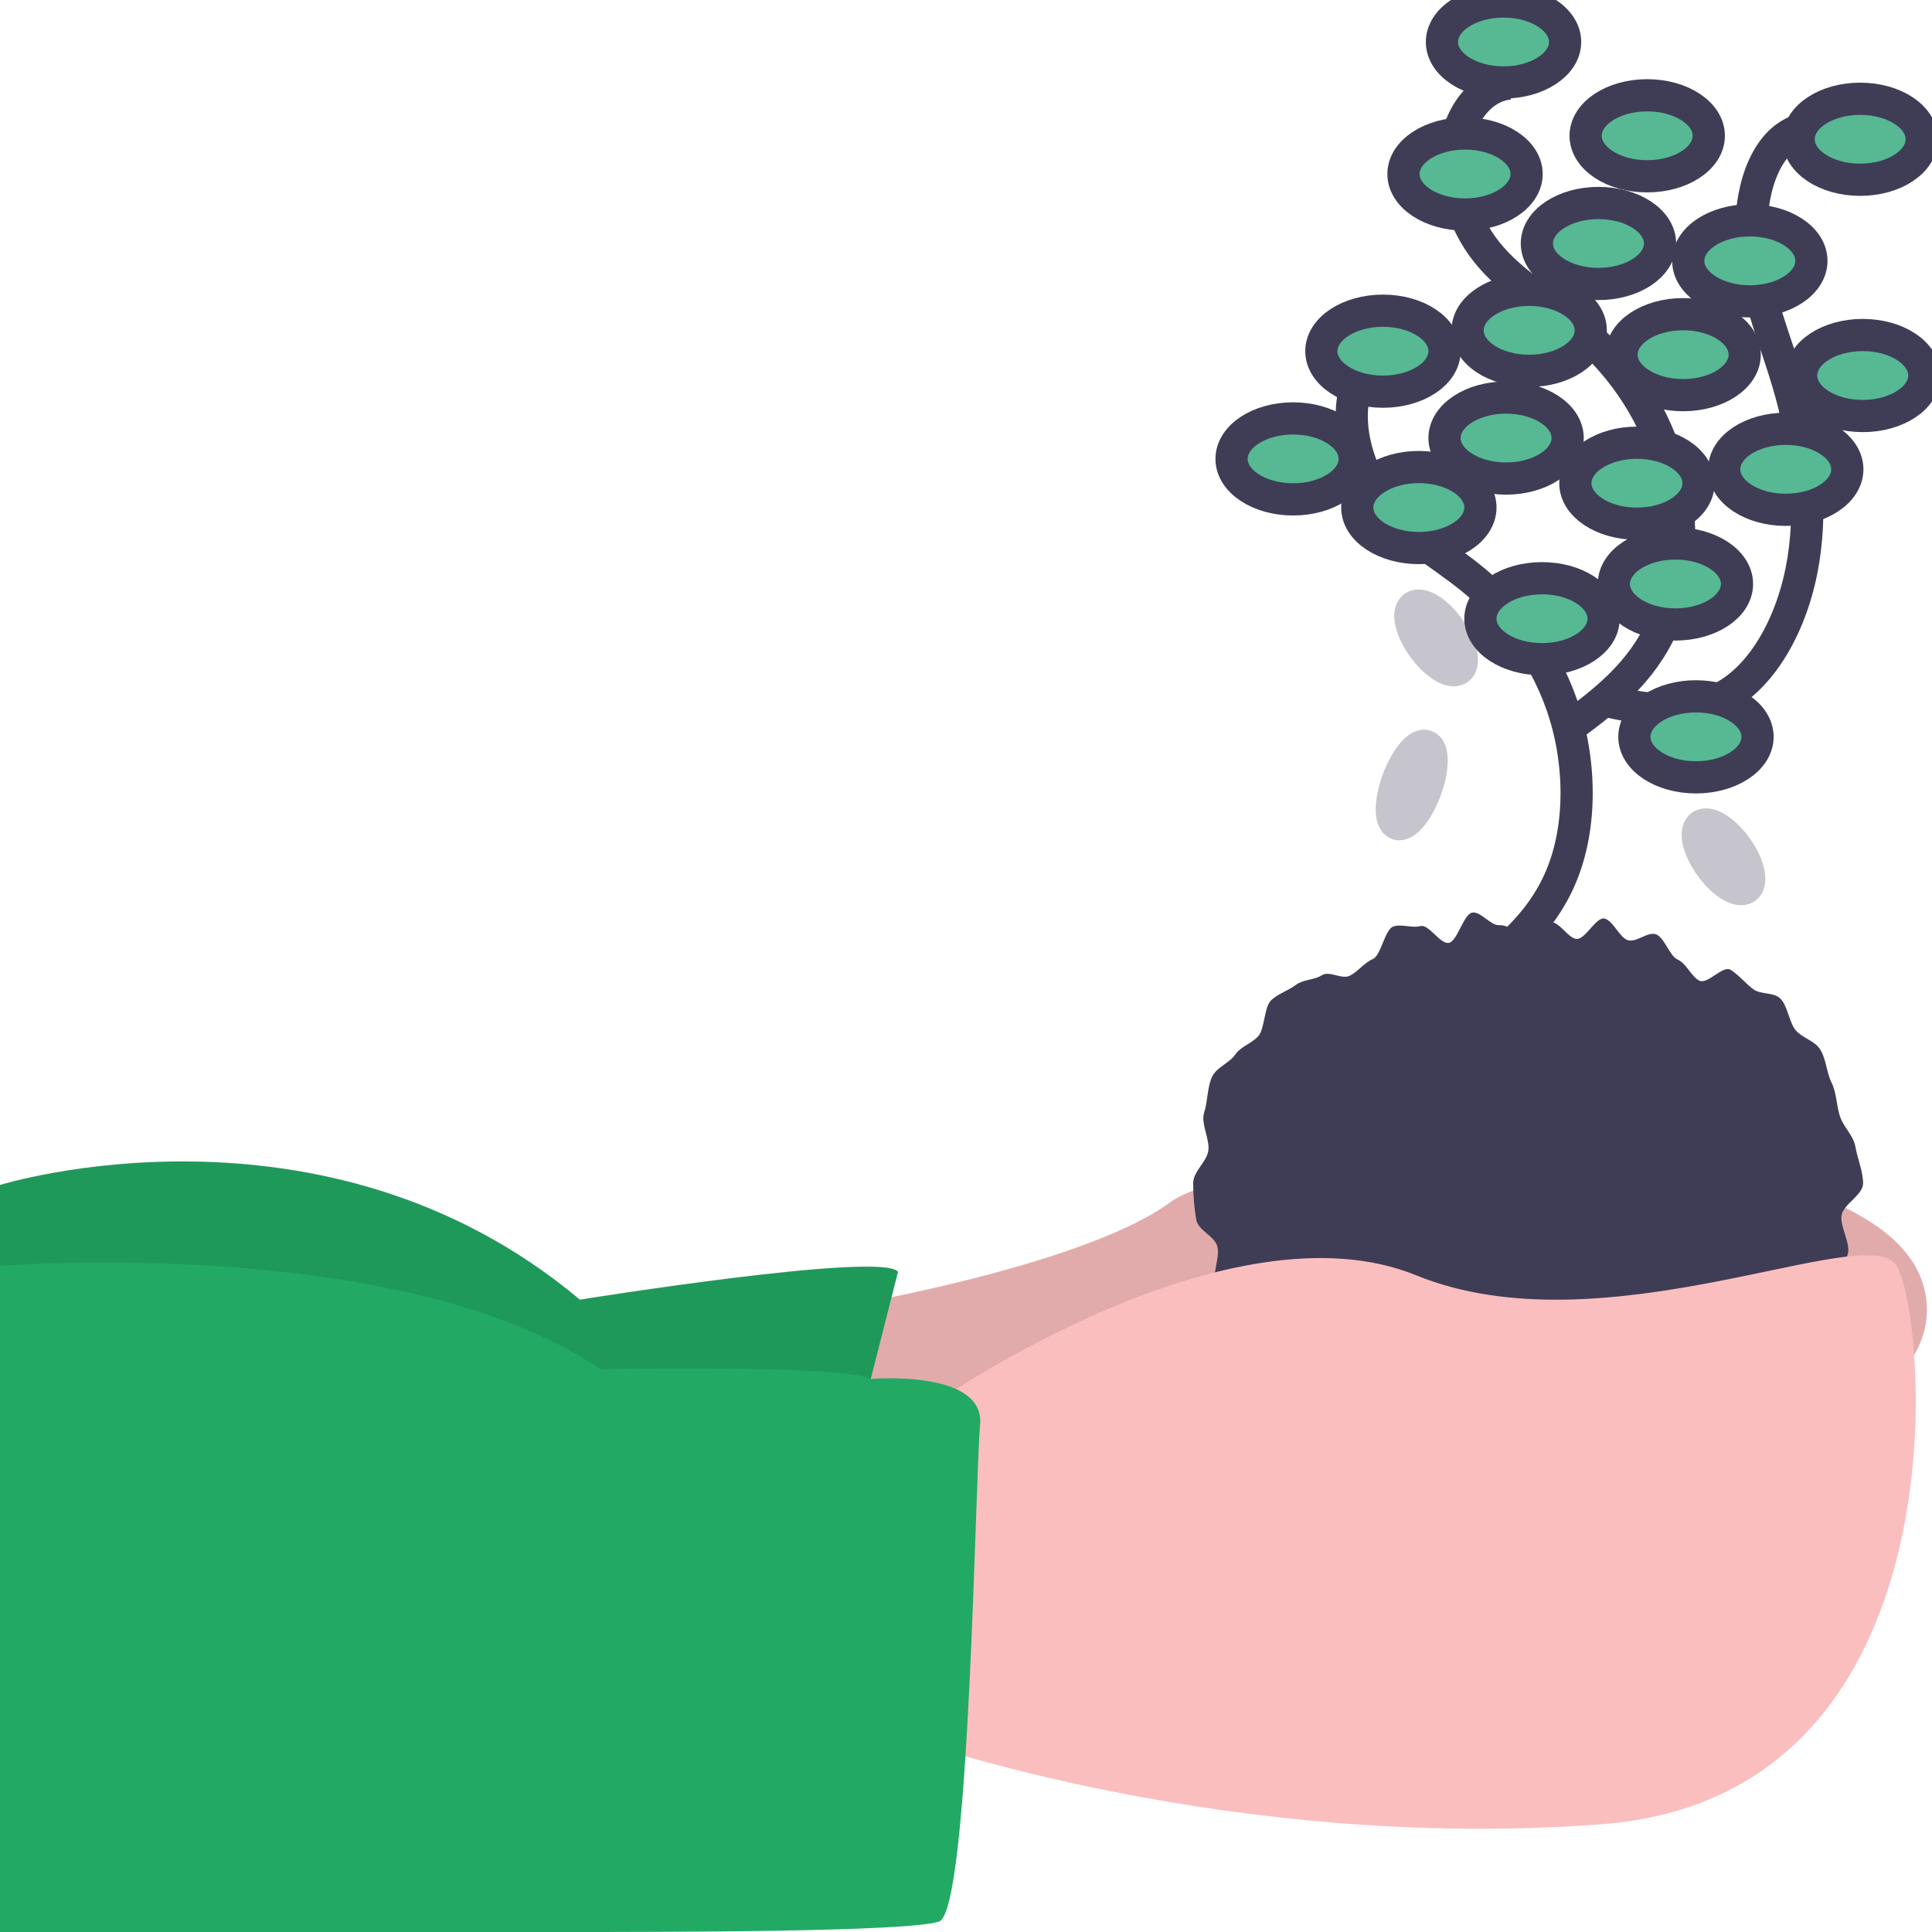 <svg width="60" height="60" viewBox="0 0 60 60" fill="none" xmlns="http://www.w3.org/2000/svg">
<g clip-path="url(#clip0_412_2440)">
<path d="M25.578 40.686C25.578 40.686 33.546 39.392 36.335 37.342C39.123 35.291 59.841 34.32 59.841 40.686C59.841 47.052 36.016 49.858 36.016 49.858L23.506 48.886L25.578 40.686Z" fill="#FBBEBE"/>
<path opacity="0.1" d="M25.578 40.686C25.578 40.686 33.546 39.392 36.335 37.342C39.123 35.291 59.841 34.32 59.841 40.686C59.841 47.052 36.016 49.858 36.016 49.858L23.506 48.886L25.578 40.686Z" fill="black"/>
<path d="M27.888 39.499L26.215 46.081L0 46.513V36.802C0 36.802 10.04 33.673 18.008 40.363C18.008 40.363 27.41 38.852 27.888 39.499Z" fill="#22AA64"/>
<path opacity="0.1" d="M27.888 39.489L26.215 46.071L0 46.502V36.791C0 36.791 10.04 33.662 18.008 40.352C18.008 40.352 27.41 38.841 27.888 39.489Z" fill="black"/>
<path d="M57.86 36.748C57.86 37.116 57.251 37.389 57.191 37.743C57.132 38.095 57.494 38.63 57.379 38.966C57.261 39.31 57.121 39.639 56.962 39.951C56.812 40.242 56.348 40.199 56.158 40.472C55.972 40.719 55.775 40.951 55.568 41.166C55.367 41.394 55.093 41.441 54.864 41.65C54.646 41.849 54.673 42.578 54.431 42.759C54.201 42.932 53.849 42.792 53.599 42.948C53.359 43.097 53.232 43.637 52.976 43.769C52.728 43.896 52.422 43.841 52.161 43.951C51.908 44.058 51.625 44.041 51.359 44.13C51.102 44.218 50.905 44.74 50.637 44.811C50.376 44.88 50.071 44.696 49.801 44.748C49.537 44.799 49.231 44.347 48.959 44.382C48.694 44.415 48.444 44.624 48.172 44.641C47.906 44.658 47.642 44.817 47.37 44.817C47.099 44.817 46.818 45.162 46.552 45.145C46.28 45.128 46.034 44.605 45.769 44.572C45.498 44.537 45.174 45.084 44.911 45.033C44.641 44.981 44.427 44.446 44.166 44.378C43.898 44.307 43.552 44.69 43.294 44.602C43.029 44.513 42.872 43.89 42.619 43.783C42.357 43.673 42.033 43.822 41.786 43.695C41.529 43.563 41.217 43.584 40.977 43.435C40.727 43.28 40.548 42.912 40.317 42.739C40.076 42.558 39.965 42.109 39.747 41.91C39.518 41.702 39.169 41.728 38.967 41.501C38.754 41.261 38.355 41.249 38.176 40.991C37.986 40.718 37.909 40.26 37.759 39.969C37.601 39.663 37.911 39.016 37.801 38.692C37.686 38.356 37.208 38.219 37.148 37.867C37.087 37.5 37.056 37.125 37.055 36.748C37.055 36.38 37.464 36.099 37.524 35.745C37.583 35.393 37.282 34.887 37.396 34.551C37.507 34.227 37.493 33.73 37.651 33.423C37.801 33.133 38.175 33.019 38.365 32.746C38.544 32.488 38.866 32.416 39.079 32.176C39.28 31.949 39.255 31.265 39.484 31.056C39.702 30.857 40.006 30.766 40.247 30.585C40.478 30.413 40.804 30.442 41.054 30.286C41.294 30.137 41.669 30.431 41.926 30.299C42.173 30.172 42.374 29.894 42.635 29.784C42.888 29.677 43.007 28.863 43.272 28.773C43.53 28.686 43.847 28.831 44.115 28.761C44.376 28.692 44.727 29.334 44.997 29.282C45.26 29.231 45.457 28.374 45.728 28.34C45.994 28.306 46.293 28.75 46.565 28.733C46.831 28.717 47.099 28.977 47.37 28.977C47.642 28.977 47.913 28.62 48.179 28.637C48.451 28.653 48.691 29.125 48.956 29.159C49.227 29.193 49.56 28.475 49.824 28.526C50.094 28.578 50.302 29.133 50.563 29.201C50.831 29.272 51.167 28.927 51.424 29.015C51.69 29.105 51.849 29.694 52.102 29.801C52.364 29.911 52.525 30.327 52.772 30.454C53.029 30.586 53.505 29.968 53.745 30.118C53.995 30.273 54.211 30.542 54.441 30.715C54.682 30.896 55.066 30.805 55.283 31.004C55.513 31.213 55.569 31.774 55.771 32.001C55.983 32.24 56.335 32.313 56.514 32.571C56.704 32.843 56.731 33.332 56.881 33.623C57.038 33.929 57.034 34.354 57.144 34.677C57.258 35.013 57.564 35.267 57.623 35.619C57.683 35.974 57.86 36.38 57.86 36.748Z" fill="#3F3D56"/>
<path d="M29.163 43.492C29.163 43.492 38.167 37.234 43.984 39.607C49.801 41.981 57.928 37.881 58.884 39.284C59.841 40.686 61.195 55.792 49.721 56.655C38.247 57.518 28.446 54.066 28.446 54.066L29.163 43.492Z" fill="#FBBEBE"/>
<path d="M27.043 42.825C27.043 42.825 30.598 42.52 30.438 44.247C30.279 45.973 30.119 59.353 29.163 59.676C28.207 60 20.637 60 17.53 60H0V39.315C0 39.315 12.43 38.312 18.645 42.521C18.645 42.521 26.118 42.374 27.043 42.825Z" fill="#22AA64"/>
<path d="M43.696 10.47C43.356 10.496 43.029 10.65 42.75 10.914C42.471 11.178 42.252 11.542 42.117 11.965C41.722 13.257 42.231 14.774 42.994 15.716C43.757 16.659 44.737 17.197 45.627 17.905C46.823 18.856 47.898 20.175 48.496 21.869C49.094 23.564 49.158 25.662 48.455 27.28C47.802 28.783 46.615 29.682 45.482 30.511" stroke="#3F3D56" stroke-miterlimit="10"/>
<path d="M46.883 2.594C46.543 2.62 46.216 2.773 45.937 3.037C45.658 3.301 45.439 3.665 45.304 4.088C44.91 5.38 45.418 6.898 46.181 7.84C46.944 8.782 47.924 9.321 48.814 10.028C50.01 10.979 51.085 12.299 51.683 13.993C52.282 15.687 52.345 17.785 51.642 19.404C50.989 20.906 49.802 21.805 48.67 22.634" stroke="#3F3D56" stroke-miterlimit="10"/>
<path d="M57.362 4.405C57.082 4.144 56.754 3.994 56.414 3.972C56.074 3.949 55.736 4.056 55.439 4.279C54.542 4.973 54.258 6.594 54.435 7.972C54.613 9.349 55.144 10.587 55.528 11.885C56.044 13.628 56.297 15.562 56.005 17.398C55.712 19.234 54.814 20.946 53.526 21.642C52.33 22.289 50.985 22.016 49.715 21.733" stroke="#3F3D56" stroke-miterlimit="10"/>
<path d="M48.127 20.688C49.184 20.688 50.04 20.125 50.04 19.43C50.04 18.736 49.184 18.173 48.127 18.173C47.071 18.173 46.215 18.736 46.215 19.43C46.215 20.125 47.071 20.688 48.127 20.688Z" fill="#57B894"/>
<path d="M47.888 20.472C48.945 20.472 49.801 19.909 49.801 19.215C49.801 18.52 48.945 17.957 47.888 17.957C46.832 17.957 45.976 18.52 45.976 19.215C45.976 19.909 46.832 20.472 47.888 20.472Z" stroke="#3F3D56" stroke-miterlimit="10"/>
<path d="M52.271 19.609C53.327 19.609 54.183 19.046 54.183 18.352C54.183 17.657 53.327 17.094 52.271 17.094C51.215 17.094 50.358 17.657 50.358 18.352C50.358 19.046 51.215 19.609 52.271 19.609Z" fill="#57B894"/>
<path d="M52.032 19.393C53.088 19.393 53.944 18.83 53.944 18.136C53.944 17.441 53.088 16.878 52.032 16.878C50.976 16.878 50.12 17.441 50.12 18.136C50.12 18.83 50.976 19.393 52.032 19.393Z" stroke="#3F3D56" stroke-miterlimit="10"/>
<path d="M52.908 24.357C53.965 24.357 54.821 23.794 54.821 23.099C54.821 22.404 53.965 21.841 52.908 21.841C51.852 21.841 50.996 22.404 50.996 23.099C50.996 23.794 51.852 24.357 52.908 24.357Z" fill="#57B894"/>
<path d="M52.669 24.141C53.725 24.141 54.582 23.578 54.582 22.883C54.582 22.189 53.725 21.625 52.669 21.625C51.613 21.625 50.757 22.189 50.757 22.883C50.757 23.578 51.613 24.141 52.669 24.141Z" stroke="#3F3D56" stroke-miterlimit="10"/>
<path d="M52.51 12.488C53.566 12.488 54.422 11.925 54.422 11.23C54.422 10.536 53.566 9.972 52.51 9.972C51.454 9.972 50.598 10.536 50.598 11.23C50.598 11.925 51.454 12.488 52.51 12.488Z" fill="#57B894"/>
<path d="M52.271 12.272C53.327 12.272 54.183 11.709 54.183 11.014C54.183 10.32 53.327 9.757 52.271 9.757C51.215 9.757 50.358 10.32 50.358 11.014C50.358 11.709 51.215 12.272 52.271 12.272Z" stroke="#3F3D56" stroke-miterlimit="10"/>
<path d="M47.729 11.733C48.785 11.733 49.642 11.17 49.642 10.475C49.642 9.78 48.785 9.217 47.729 9.217C46.673 9.217 45.817 9.78 45.817 10.475C45.817 11.17 46.673 11.733 47.729 11.733Z" fill="#57B894"/>
<path d="M47.49 11.517C48.546 11.517 49.402 10.954 49.402 10.259C49.402 9.565 48.546 9.001 47.49 9.001C46.434 9.001 45.578 9.565 45.578 10.259C45.578 10.954 46.434 11.517 47.49 11.517Z" stroke="#3F3D56" stroke-miterlimit="10"/>
<path d="M49.88 9.035C50.937 9.035 51.793 8.472 51.793 7.777C51.793 7.083 50.937 6.52 49.88 6.52C48.824 6.52 47.968 7.083 47.968 7.777C47.968 8.472 48.824 9.035 49.88 9.035Z" fill="#57B894"/>
<path d="M49.642 8.819C50.698 8.819 51.554 8.256 51.554 7.562C51.554 6.867 50.698 6.304 49.642 6.304C48.585 6.304 47.729 6.867 47.729 7.562C47.729 8.256 48.585 8.819 49.642 8.819Z" stroke="#3F3D56" stroke-miterlimit="10"/>
<path d="M54.582 9.575C55.638 9.575 56.494 9.012 56.494 8.317C56.494 7.622 55.638 7.059 54.582 7.059C53.526 7.059 52.669 7.622 52.669 8.317C52.669 9.012 53.526 9.575 54.582 9.575Z" fill="#57B894"/>
<path d="M54.343 9.359C55.399 9.359 56.255 8.796 56.255 8.101C56.255 7.407 55.399 6.843 54.343 6.843C53.286 6.843 52.43 7.407 52.43 8.101C52.43 8.796 53.286 9.359 54.343 9.359Z" stroke="#3F3D56" stroke-miterlimit="10"/>
<path d="M58.088 13.135C59.144 13.135 60 12.572 60 11.878C60 11.183 59.144 10.62 58.088 10.62C57.032 10.62 56.175 11.183 56.175 11.878C56.175 12.572 57.032 13.135 58.088 13.135Z" fill="#57B894"/>
<path d="M57.849 12.92C58.905 12.92 59.761 12.357 59.761 11.662C59.761 10.967 58.905 10.404 57.849 10.404C56.792 10.404 55.936 10.967 55.936 11.662C55.936 12.357 56.792 12.92 57.849 12.92Z" stroke="#3F3D56" stroke-miterlimit="10"/>
<path d="M45.737 6.877C46.793 6.877 47.649 6.314 47.649 5.62C47.649 4.925 46.793 4.362 45.737 4.362C44.681 4.362 43.825 4.925 43.825 5.62C43.825 6.314 44.681 6.877 45.737 6.877Z" fill="#57B894"/>
<path d="M45.498 6.662C46.554 6.662 47.41 6.098 47.41 5.404C47.41 4.709 46.554 4.146 45.498 4.146C44.442 4.146 43.586 4.709 43.586 5.404C43.586 6.098 44.442 6.662 45.498 6.662Z" stroke="#3F3D56" stroke-miterlimit="10"/>
<path d="M46.932 2.777C47.988 2.777 48.845 2.214 48.845 1.519C48.845 0.825 47.988 0.262 46.932 0.262C45.876 0.262 45.02 0.825 45.02 1.519C45.02 2.214 45.876 2.777 46.932 2.777Z" fill="#57B894"/>
<path d="M46.693 2.561C47.749 2.561 48.606 1.998 48.606 1.304C48.606 0.609 47.749 0.046 46.693 0.046C45.637 0.046 44.781 0.609 44.781 1.304C44.781 1.998 45.637 2.561 46.693 2.561Z" stroke="#3F3D56" stroke-miterlimit="10"/>
<path d="M58.008 5.798C59.064 5.798 59.92 5.235 59.92 4.541C59.92 3.846 59.064 3.283 58.008 3.283C56.952 3.283 56.096 3.846 56.096 4.541C56.096 5.235 56.952 5.798 58.008 5.798Z" fill="#57B894"/>
<path d="M57.769 5.583C58.825 5.583 59.681 5.019 59.681 4.325C59.681 3.63 58.825 3.067 57.769 3.067C56.713 3.067 55.857 3.63 55.857 4.325C55.857 5.019 56.713 5.583 57.769 5.583Z" stroke="#3F3D56" stroke-miterlimit="10"/>
<path d="M40.398 15.725C41.455 15.725 42.311 15.162 42.311 14.467C42.311 13.773 41.455 13.209 40.398 13.209C39.342 13.209 38.486 13.773 38.486 14.467C38.486 15.162 39.342 15.725 40.398 15.725Z" fill="#57B894"/>
<path d="M40.159 15.509C41.216 15.509 42.072 14.946 42.072 14.251C42.072 13.557 41.216 12.994 40.159 12.994C39.103 12.994 38.247 13.557 38.247 14.251C38.247 14.946 39.103 15.509 40.159 15.509Z" stroke="#3F3D56" stroke-miterlimit="10"/>
<path d="M47.012 15.078C48.068 15.078 48.924 14.514 48.924 13.82C48.924 13.125 48.068 12.562 47.012 12.562C45.956 12.562 45.1 13.125 45.1 13.82C45.1 14.514 45.956 15.078 47.012 15.078Z" fill="#57B894"/>
<path d="M46.773 14.862C47.829 14.862 48.685 14.299 48.685 13.604C48.685 12.909 47.829 12.346 46.773 12.346C45.717 12.346 44.861 12.909 44.861 13.604C44.861 14.299 45.717 14.862 46.773 14.862Z" stroke="#3F3D56" stroke-miterlimit="10"/>
<path d="M55.697 16.049C56.753 16.049 57.61 15.486 57.61 14.791C57.61 14.096 56.753 13.533 55.697 13.533C54.641 13.533 53.785 14.096 53.785 14.791C53.785 15.486 54.641 16.049 55.697 16.049Z" fill="#57B894"/>
<path d="M55.458 15.833C56.514 15.833 57.37 15.27 57.37 14.575C57.37 13.88 56.514 13.317 55.458 13.317C54.402 13.317 53.546 13.88 53.546 14.575C53.546 15.27 54.402 15.833 55.458 15.833Z" stroke="#3F3D56" stroke-miterlimit="10"/>
<path d="M51.076 16.48C52.132 16.48 52.988 15.917 52.988 15.222C52.988 14.528 52.132 13.965 51.076 13.965C50.02 13.965 49.163 14.528 49.163 15.222C49.163 15.917 50.02 16.48 51.076 16.48Z" fill="#57B894"/>
<path d="M50.837 16.264C51.893 16.264 52.749 15.701 52.749 15.007C52.749 14.312 51.893 13.749 50.837 13.749C49.781 13.749 48.924 14.312 48.924 15.007C48.924 15.701 49.781 16.264 50.837 16.264Z" stroke="#3F3D56" stroke-miterlimit="10"/>
<path d="M51.394 5.69C52.451 5.69 53.307 5.127 53.307 4.433C53.307 3.738 52.451 3.175 51.394 3.175C50.338 3.175 49.482 3.738 49.482 4.433C49.482 5.127 50.338 5.69 51.394 5.69Z" fill="#57B894"/>
<path d="M51.155 5.475C52.212 5.475 53.068 4.912 53.068 4.217C53.068 3.522 52.212 2.959 51.155 2.959C50.099 2.959 49.243 3.522 49.243 4.217C49.243 4.912 50.099 5.475 51.155 5.475Z" stroke="#3F3D56" stroke-miterlimit="10"/>
<path d="M43.187 12.38C44.243 12.38 45.1 11.817 45.1 11.122C45.1 10.428 44.243 9.865 43.187 9.865C42.131 9.865 41.275 10.428 41.275 11.122C41.275 11.817 42.131 12.38 43.187 12.38Z" fill="#57B894"/>
<path d="M42.948 12.164C44.004 12.164 44.861 11.601 44.861 10.906C44.861 10.212 44.004 9.649 42.948 9.649C41.892 9.649 41.036 10.212 41.036 10.906C41.036 11.601 41.892 12.164 42.948 12.164Z" stroke="#3F3D56" stroke-miterlimit="10"/>
<path d="M44.303 17.235C45.359 17.235 46.215 16.672 46.215 15.978C46.215 15.283 45.359 14.72 44.303 14.72C43.247 14.72 42.39 15.283 42.39 15.978C42.39 16.672 43.247 17.235 44.303 17.235Z" fill="#57B894"/>
<path d="M44.064 17.02C45.12 17.02 45.976 16.457 45.976 15.762C45.976 15.067 45.12 14.504 44.064 14.504C43.008 14.504 42.151 15.067 42.151 15.762C42.151 16.457 43.008 17.02 44.064 17.02Z" stroke="#3F3D56" stroke-miterlimit="10"/>
<g opacity="0.3">
<path d="M44.347 24.566C44.617 23.912 44.666 23.253 44.457 23.095C44.248 22.937 43.86 23.339 43.59 23.993C43.32 24.647 43.271 25.305 43.48 25.463C43.689 25.622 44.077 25.22 44.347 24.566Z" fill="#57B894"/>
<path d="M44.221 24.665C44.491 24.011 44.54 23.352 44.331 23.194C44.122 23.036 43.734 23.437 43.464 24.091C43.194 24.745 43.145 25.404 43.354 25.562C43.563 25.721 43.951 25.319 44.221 24.665Z" stroke="#3F3D56" stroke-miterlimit="10"/>
</g>
<g opacity="0.3">
<path d="M54.315 27.701C54.475 27.459 54.27 26.858 53.858 26.359C53.446 25.859 52.982 25.65 52.822 25.892C52.663 26.134 52.867 26.735 53.279 27.234C53.692 27.734 54.156 27.943 54.315 27.701Z" fill="#57B894"/>
<path d="M54.272 27.513C54.431 27.271 54.227 26.67 53.815 26.171C53.402 25.671 52.938 25.462 52.779 25.704C52.619 25.945 52.824 26.546 53.236 27.046C53.648 27.546 54.112 27.755 54.272 27.513Z" stroke="#3F3D56" stroke-miterlimit="10"/>
</g>
<g opacity="0.3">
<path d="M45.391 20.904C45.551 20.662 45.346 20.061 44.934 19.561C44.522 19.061 44.058 18.852 43.898 19.094C43.738 19.336 43.943 19.937 44.355 20.437C44.767 20.936 45.231 21.145 45.391 20.904Z" fill="#57B894"/>
<path d="M45.347 20.715C45.507 20.474 45.303 19.873 44.89 19.373C44.478 18.873 44.014 18.664 43.854 18.906C43.694 19.148 43.899 19.749 44.312 20.248C44.724 20.748 45.188 20.957 45.347 20.715Z" stroke="#3F3D56" stroke-miterlimit="10"/>
</g>
</g>
<defs>
<clipPath id="clip0_412_2440">
<rect width="60" height="60" fill="white"/>
</clipPath>
</defs>
</svg>
